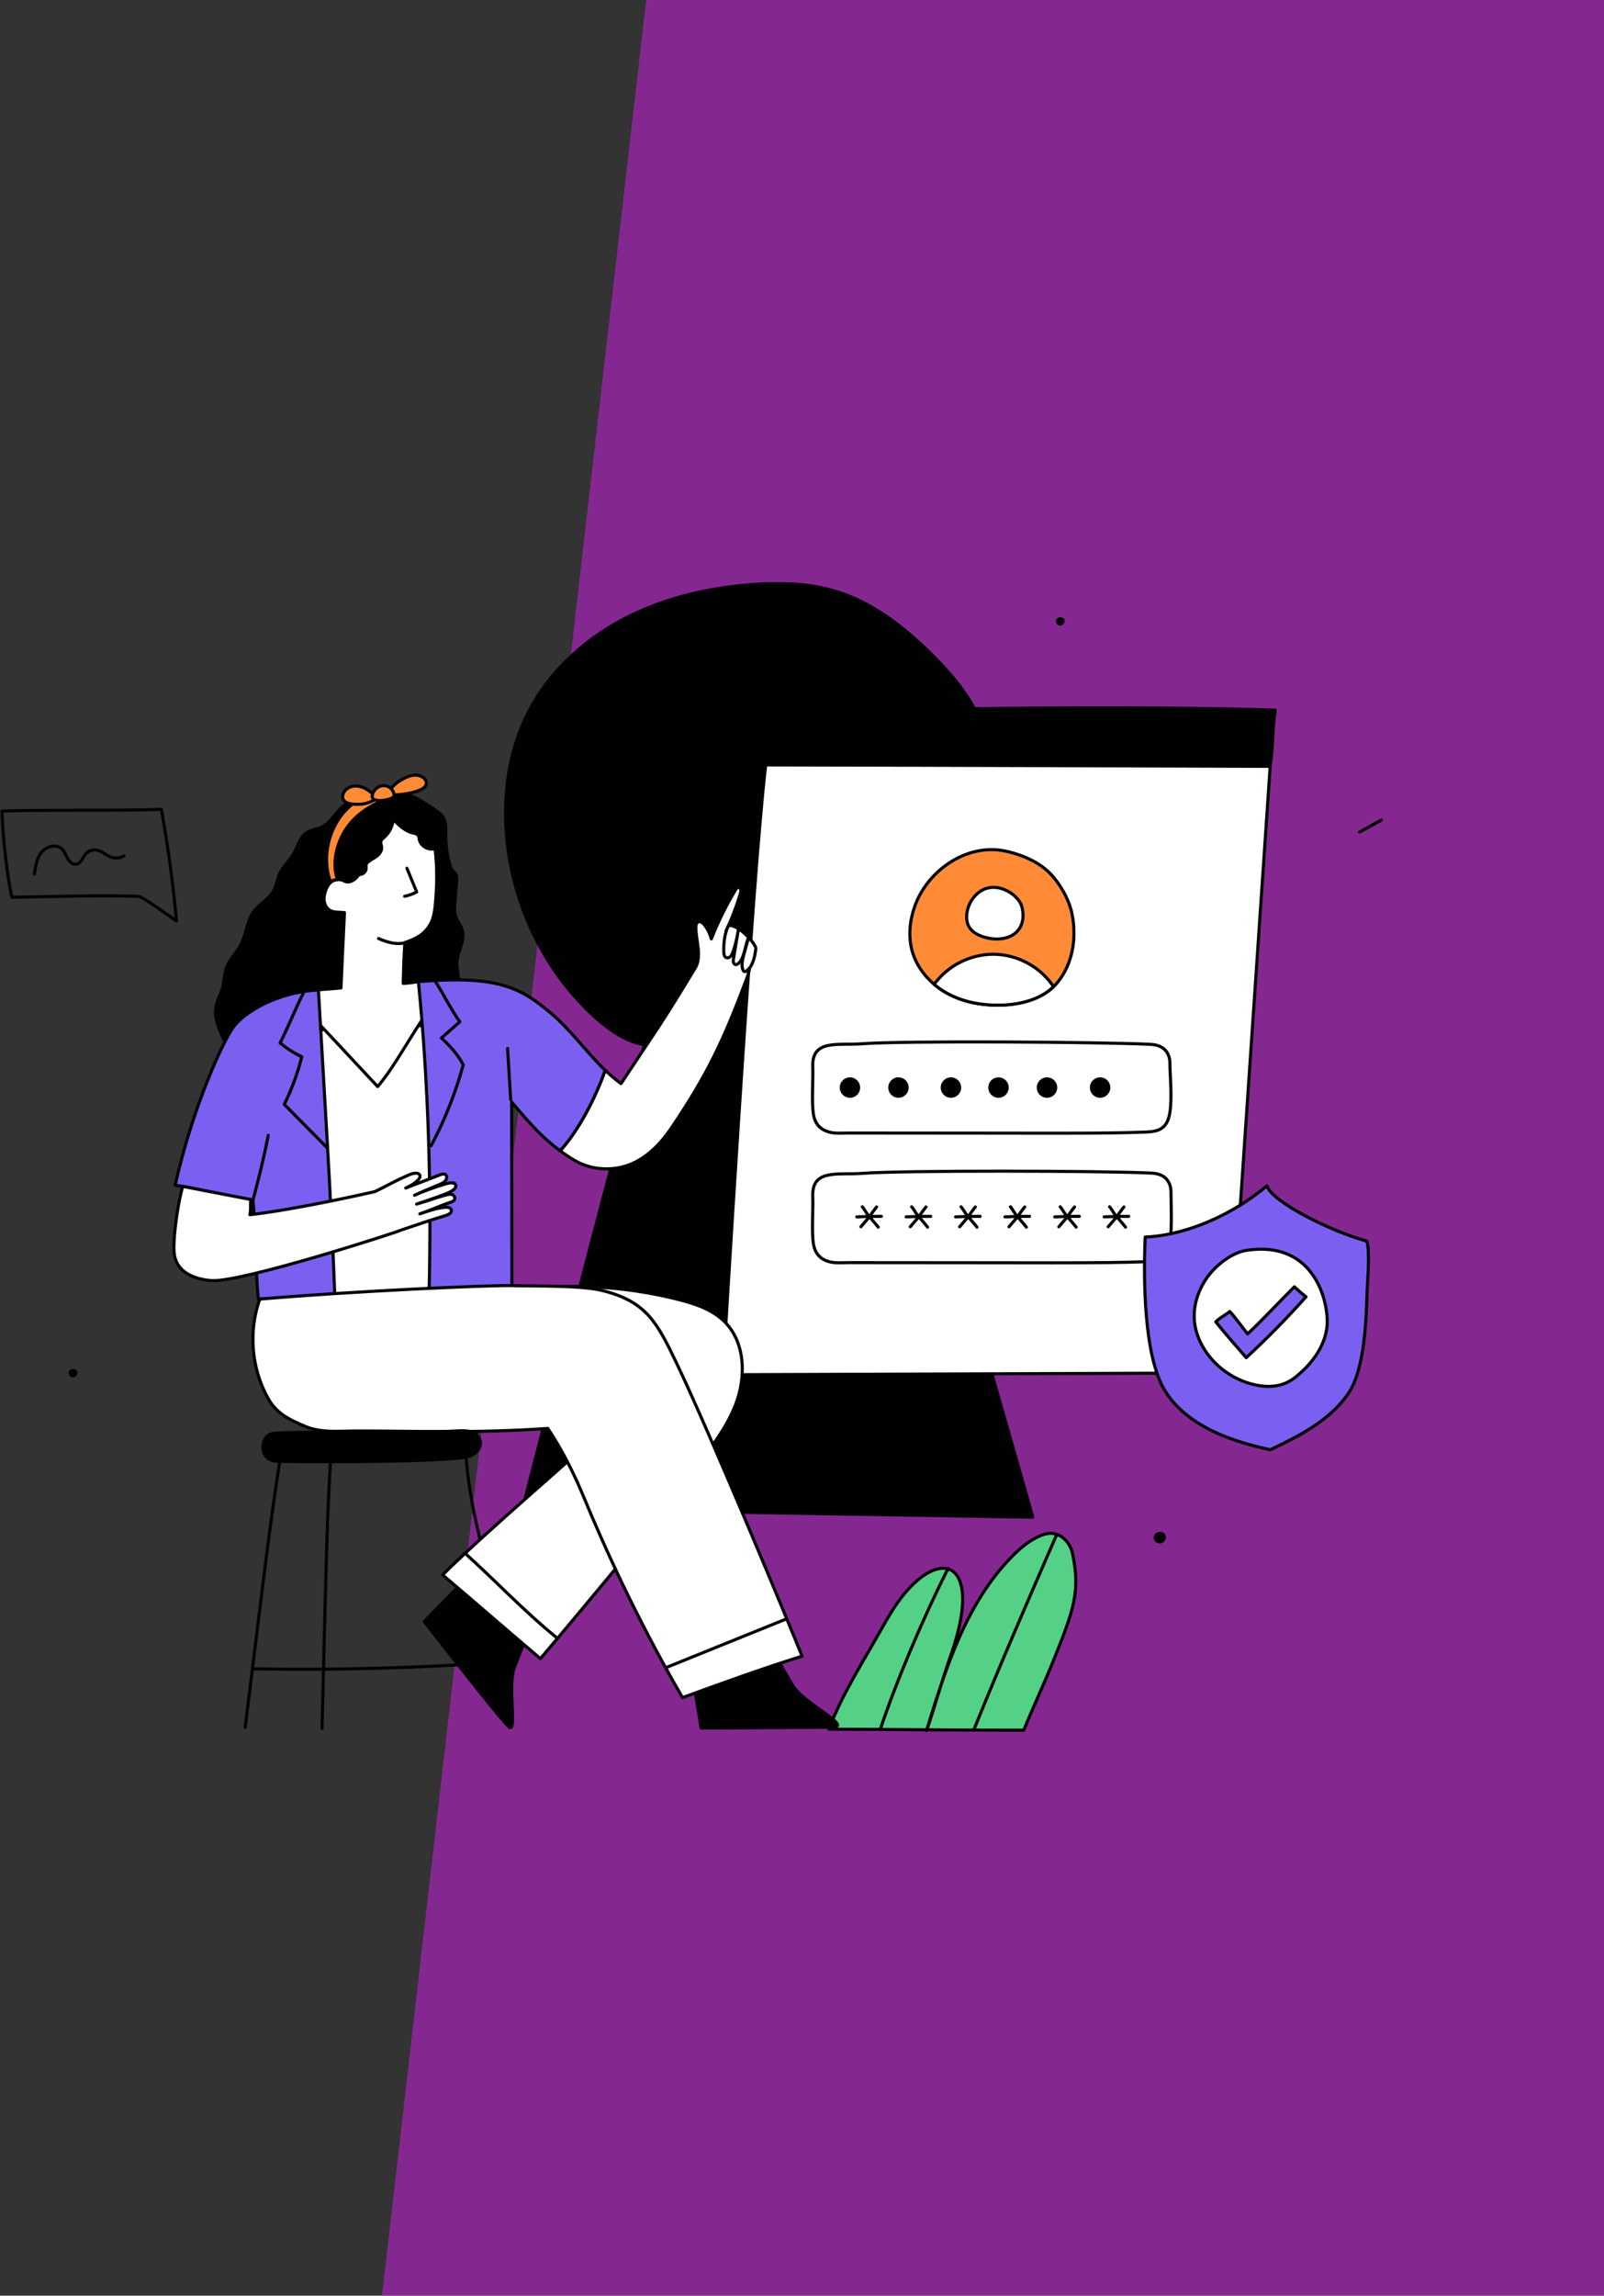 <svg width="781" height="1117" viewBox="0 0 781 1117" fill="none" xmlns="http://www.w3.org/2000/svg">
<rect x="0" y="0" width="781" height="1117" fill="#333333" stroke="none"/>
<path fill-rule="evenodd" clip-rule="evenodd" d="M781 0H314.649L186 1117H781V0Z" fill="#CD1DE4" fill-opacity="0.53"/>
<mask id="mask0_0_1" style="mask-type:luminance" maskUnits="userSpaceOnUse" x="0" y="283" width="674" height="561">
<path d="M673.618 283H0V843.035H673.618V283Z" fill="white"/>
</mask>
<g mask="url(#mask0_0_1)">
<path d="M435.421 505.598C465.466 479.78 480.963 439.931 483.751 400.417C485.002 382.675 483.795 364.268 476.175 348.196C470.722 336.693 462.23 326.899 453.158 317.968C439.959 304.974 424.851 293.227 407.142 287.799C393.995 283.769 379.983 283.404 366.269 284.421C344.439 286.038 322.666 291.17 303.315 301.404C283.965 311.637 267.123 327.185 257.177 346.684C247.503 365.648 244.673 387.642 246.831 408.82C250.13 441.208 265.197 472.442 289.194 494.446C296.262 500.928 304.861 506.885 313.769 508.35C297.415 565.843 254.424 734.068 254.424 734.068L502.878 738.211C502.878 738.211 455.038 569.485 435.423 505.597L435.421 505.598Z" fill="#010101" stroke="#010101" stroke-width="1.5" stroke-linecap="round" stroke-linejoin="round"/>
<path d="M618.452 372.874C620.119 361.487 619.273 356.894 620.94 345.506C525.871 342.515 376.403 346.652 376.403 346.652L372.997 372.52C372.997 372.52 519.107 372.806 618.452 372.874Z" fill="#010101" stroke="#010101" stroke-width="1.5" stroke-linecap="round" stroke-linejoin="round"/>
<path d="M372.839 372.179C365.995 429.372 351.954 668.901 351.954 668.901L598.378 668.02L618.453 372.874C618.453 372.874 411.187 372.179 372.84 372.179H372.839Z" fill="white" stroke="#010101" stroke-width="1.5" stroke-linecap="round" stroke-linejoin="round"/>
<path d="M662.019 404.832C665.572 402.878 669.125 400.924 672.678 398.97" stroke="#010101" stroke-width="1.5" stroke-linecap="round" stroke-linejoin="round"/>
<path d="M515.087 477.805C514.437 478.621 513.736 479.385 512.983 480.099C506.533 486.28 496.999 488.728 487.936 489.034C478.798 489.34 469.453 487.773 461.41 483.426C459.065 482.165 456.834 480.635 454.795 478.889C449.849 474.684 446 469.216 444.215 462.996C442.201 455.972 442.865 448.351 445.234 441.443C451.289 423.701 470.433 410.42 488.84 413.964C494.448 415.047 504.71 418.093 511.502 425.18C516.321 430.214 520.616 437.862 521.98 444.694C524.287 456.202 522.452 468.667 515.084 477.806L515.087 477.805Z" fill="#FF8B37" stroke="#010101" stroke-width="1.5" stroke-linecap="round" stroke-linejoin="round"/>
<path d="M512.983 480.099C506.533 486.28 496.999 488.728 487.936 489.034C478.797 489.34 469.453 487.773 461.41 483.426C459.064 482.165 456.834 480.635 454.794 478.889C455.304 478.291 455.84 477.653 456.414 476.965C463.259 468.783 473.99 463.978 484.66 464.322C495.341 464.654 505.742 470.134 512.052 478.75C512.371 479.196 512.689 479.642 512.982 480.101L512.983 480.099Z" fill="white" stroke="#010101" stroke-width="1.5" stroke-linecap="round" stroke-linejoin="round"/>
<path d="M476.108 434.577C473.315 436.92 471.445 440.3 470.853 443.895C470.458 446.287 470.623 448.856 471.834 450.956C473.407 453.683 476.469 455.201 479.503 456.044C483.661 457.199 488.271 457.332 492.152 455.443C497.658 452.763 499.142 446.85 497.475 440.959C495.808 435.067 484.443 427.585 476.109 434.577H476.108Z" fill="white" stroke="#010101" stroke-width="1.5" stroke-linecap="round" stroke-linejoin="round"/>
<path d="M396.075 542.233C395.114 536.226 395.993 525.19 395.74 519.111C395.173 505.486 408.075 508.758 419.557 507.864C439.359 506.324 535.998 506.956 560.18 508.135C567.814 508.508 569.628 513.491 569.628 517.266C569.628 522.42 570.794 533.899 569.628 541.286C568.419 548.94 564.527 550.557 558.176 550.809C536.008 551.686 507.739 551.278 413.338 551.278C410.05 551.278 406.696 551.678 403.535 550.769C400.375 549.859 396.95 547.705 396.075 542.233Z" fill="white" stroke="#010101" stroke-width="1.5" stroke-linecap="round" stroke-linejoin="round"/>
<path d="M396.075 605.301C395.114 599.294 395.993 588.258 395.74 582.179C395.173 568.554 408.075 571.826 419.557 570.932C439.359 569.392 536.517 569.604 560.698 570.784C568.333 571.157 570.146 576.139 570.146 579.915C570.146 585.069 570.794 596.967 569.628 604.354C568.419 612.008 564.527 613.625 558.176 613.877C536.008 614.754 507.739 614.346 413.338 614.346C410.05 614.346 406.696 614.746 403.535 613.837C400.375 612.927 396.95 610.772 396.075 605.3V605.301Z" fill="white" stroke="#010101" stroke-width="1.5" stroke-linecap="round" stroke-linejoin="round"/>
<path d="M413.846 533.399C416.184 533.399 418.081 531.503 418.081 529.165C418.081 526.827 416.184 524.93 413.846 524.93C411.508 524.93 409.611 526.827 409.611 529.165C409.611 531.503 411.508 533.399 413.846 533.399Z" fill="#010101" stroke="#010101" stroke-width="1.5" stroke-linecap="round" stroke-linejoin="round"/>
<path d="M437.46 533.399C439.798 533.399 441.695 531.503 441.695 529.165C441.695 526.827 439.798 524.93 437.46 524.93C435.122 524.93 433.225 526.827 433.225 529.165C433.225 531.503 435.122 533.399 437.46 533.399Z" fill="#010101" stroke="#010101" stroke-width="1.5" stroke-linecap="round" stroke-linejoin="round"/>
<path d="M463.025 533.399C465.364 533.399 467.26 531.503 467.26 529.165C467.26 526.827 465.364 524.93 463.025 524.93C460.687 524.93 458.791 526.827 458.791 529.165C458.791 531.503 460.687 533.399 463.025 533.399Z" fill="#010101" stroke="#010101" stroke-width="1.5" stroke-linecap="round" stroke-linejoin="round"/>
<path d="M486.174 533.399C488.512 533.399 490.409 531.503 490.409 529.165C490.409 526.827 488.512 524.93 486.174 524.93C483.835 524.93 481.939 526.827 481.939 529.165C481.939 531.503 483.835 533.399 486.174 533.399Z" fill="#010101" stroke="#010101" stroke-width="1.5" stroke-linecap="round" stroke-linejoin="round"/>
<path d="M509.788 533.399C512.126 533.399 514.022 531.503 514.022 529.165C514.022 526.827 512.126 524.93 509.788 524.93C507.449 524.93 505.553 526.827 505.553 529.165C505.553 531.503 507.449 533.399 509.788 533.399Z" fill="#010101" stroke="#010101" stroke-width="1.5" stroke-linecap="round" stroke-linejoin="round"/>
<path d="M535.649 533.399C537.988 533.399 539.884 531.503 539.884 529.165C539.884 526.827 537.988 524.93 535.649 524.93C533.311 524.93 531.415 526.827 531.415 529.165C531.415 531.503 533.311 533.399 535.649 533.399Z" fill="#010101" stroke="#010101" stroke-width="1.5" stroke-linecap="round" stroke-linejoin="round"/>
<path d="M417.186 592.081C421.174 591.9 425.165 591.816 429.156 591.83" stroke="#010101" stroke-width="1.5" stroke-linecap="round" stroke-linejoin="round"/>
<path d="M419.168 596.899C420.577 595.262 421.986 593.625 423.395 591.988C424.785 593.843 426.291 595.329 427.621 597.104" stroke="#010101" stroke-width="1.5" stroke-linecap="round" stroke-linejoin="round"/>
<path d="M419.851 587.177C421.359 588.971 421.727 590.32 423.394 591.987C423.886 591.189 425.516 588.853 426.827 587.244" stroke="#010101" stroke-width="1.5" stroke-linecap="round" stroke-linejoin="round"/>
<path d="M441.229 592.081C445.217 591.9 449.208 591.816 453.199 591.83" stroke="#010101" stroke-width="1.5" stroke-linecap="round" stroke-linejoin="round"/>
<path d="M443.211 596.899C444.62 595.262 446.029 593.625 447.438 591.988C448.828 593.843 450.334 595.329 451.664 597.104" stroke="#010101" stroke-width="1.5" stroke-linecap="round" stroke-linejoin="round"/>
<path d="M443.894 587.177C445.402 588.971 445.77 590.32 447.437 591.987C447.929 591.189 449.559 588.853 450.87 587.244" stroke="#010101" stroke-width="1.5" stroke-linecap="round" stroke-linejoin="round"/>
<path d="M465.272 592.081C469.259 591.9 473.251 591.816 477.242 591.83" stroke="#010101" stroke-width="1.5" stroke-linecap="round" stroke-linejoin="round"/>
<path d="M467.254 596.899C468.663 595.262 470.072 593.625 471.481 591.988C472.871 593.843 474.377 595.329 475.707 597.104" stroke="#010101" stroke-width="1.5" stroke-linecap="round" stroke-linejoin="round"/>
<path d="M467.937 587.177C469.446 588.971 469.813 590.32 471.48 591.987C471.972 591.189 473.603 588.853 474.913 587.244" stroke="#010101" stroke-width="1.5" stroke-linecap="round" stroke-linejoin="round"/>
<path d="M489.315 592.081C493.303 591.9 497.294 591.816 501.286 591.83" stroke="#010101" stroke-width="1.5" stroke-linecap="round" stroke-linejoin="round"/>
<path d="M491.297 596.899C492.706 595.262 494.115 593.625 495.524 591.988C496.914 593.843 498.42 595.329 499.75 597.104" stroke="#010101" stroke-width="1.5" stroke-linecap="round" stroke-linejoin="round"/>
<path d="M491.98 587.177C493.489 588.971 493.856 590.32 495.523 591.987C496.015 591.189 497.646 588.853 498.956 587.244" stroke="#010101" stroke-width="1.5" stroke-linecap="round" stroke-linejoin="round"/>
<path d="M513.568 592.081C517.555 591.9 521.547 591.816 525.538 591.83" stroke="#010101" stroke-width="1.5" stroke-linecap="round" stroke-linejoin="round"/>
<path d="M515.549 596.899C516.958 595.262 518.367 593.625 519.776 591.988C521.165 593.843 522.672 595.329 524.002 597.104" stroke="#010101" stroke-width="1.5" stroke-linecap="round" stroke-linejoin="round"/>
<path d="M516.232 587.177C517.741 588.971 518.109 590.32 519.776 591.987C520.268 591.189 521.898 588.853 523.208 587.244" stroke="#010101" stroke-width="1.5" stroke-linecap="round" stroke-linejoin="round"/>
<path d="M537.611 592.081C541.599 591.9 545.59 591.816 549.581 591.83" stroke="#010101" stroke-width="1.5" stroke-linecap="round" stroke-linejoin="round"/>
<path d="M539.592 596.899C541.001 595.262 542.41 593.625 543.819 591.988C545.208 593.843 546.715 595.329 548.045 597.104" stroke="#010101" stroke-width="1.5" stroke-linecap="round" stroke-linejoin="round"/>
<path d="M540.276 587.177C541.785 588.971 542.152 590.32 543.819 591.987C544.311 591.189 545.942 588.853 547.252 587.244" stroke="#010101" stroke-width="1.5" stroke-linecap="round" stroke-linejoin="round"/>
<path d="M403.565 841.366C410.225 824.118 419.341 810.05 428.423 793.946C432.096 787.434 435.797 780.881 440.605 775.156C459.725 752.405 478.283 761.46 463.195 804.7C457.807 820.142 455.357 829.947 451.119 842.094C460.385 811.822 470.359 780.321 492.444 757.637C496.473 753.5 500.952 749.654 506.251 747.357C508.298 746.47 510.531 745.817 512.741 746.117C517.361 746.745 521.158 751.002 522.142 755.559C526.251 774.59 522.756 783.701 512.015 810.194C508.125 819.794 502.999 830.702 498.476 841.855C459.23 841.855 430.974 841.364 403.565 841.364V841.366Z" fill="#55D087" stroke="#010101" stroke-width="1.5" stroke-linecap="round" stroke-linejoin="round"/>
<path d="M428.625 841.366C437.15 816.131 449.683 786.911 461.626 763.103" stroke="#010101" stroke-width="1.5" stroke-linecap="round" stroke-linejoin="round"/>
<path d="M474.346 841.216C487.294 809.268 500.733 778.171 514.556 746.591" stroke="#010101" stroke-width="1.5" stroke-linecap="round" stroke-linejoin="round"/>
<path d="M228.342 493.964C214.552 486.884 198.319 487.031 182.821 487.34C169.971 487.596 156.775 487.919 144.89 492.813C142.884 493.639 140.854 494.65 139.534 496.373C138.155 498.176 137.733 500.517 137.456 502.77C134.902 523.481 144.817 610.367 150.126 631.345C173.681 630.623 190.352 628.22 213.907 627.497C215.228 627.457 222.827 518.713 228.343 493.965L228.342 493.964Z" fill="white" stroke="#010101" stroke-width="1.5" stroke-linecap="round" stroke-linejoin="round"/>
<path d="M180.636 386.632C175.683 387.888 170.533 389.246 166.68 392.601C163.087 395.73 160.795 400.456 156.477 402.469C154.184 403.538 151.506 403.728 149.385 405.107C145.957 407.336 145.041 411.847 143 415.39C140.995 418.867 137.757 421.573 136.11 425.234C134.932 427.855 134.637 430.832 133.266 433.357C131.027 437.483 126.347 439.692 123.564 443.472C120.172 448.081 120.044 454.333 117.415 459.416C115.401 463.312 111.968 466.414 110.423 470.518C109.189 473.794 109.272 477.418 108.327 480.788C107.425 484.007 105.595 486.953 105.06 490.254C104.296 494.971 106.264 499.656 108.188 504.03C109.004 505.884 109.856 507.79 111.327 509.182C113.758 511.481 117.393 511.932 120.738 511.818C127.881 511.574 134.794 509.318 141.479 506.788C150.8 503.26 160.095 499.113 170.025 498.262C184.061 497.061 198.928 502.464 211.908 496.992C214.507 495.896 216.98 494.341 218.691 492.099C220.206 490.111 221.041 487.701 221.336 485.19C222.794 482.111 223.423 478.643 223.139 475.249C222.949 472.963 222.352 470.705 222.436 468.414C222.636 462.983 226.607 457.747 225.07 452.535C224.404 450.28 222.774 448.425 221.973 446.213C221.068 443.715 221.289 440.969 221.52 438.322C221.786 435.282 222.052 432.242 222.318 429.204C222.446 427.746 222.538 426.145 221.682 424.957C221.223 424.318 220.534 423.874 220.061 423.245C219.625 422.666 219.394 421.962 219.186 421.268C217.698 416.316 216.977 411.134 217.051 405.963C217.088 403.325 217.302 400.535 216.069 398.202C215.025 396.224 213.101 394.893 211.25 393.639C208.453 391.746 204.799 389.505 201.796 387.961C193.842 383.875 182.994 386.029 180.636 386.628V386.632Z" fill="#010101" stroke="#010101" stroke-width="1.5" stroke-linecap="round" stroke-linejoin="round"/>
<path d="M167.653 428.701C165.598 427.52 162.809 427.787 161.017 429.337C159.944 430.264 159.251 431.555 158.73 432.874C158.043 434.614 157.611 436.502 157.85 438.358C158.09 440.214 159.079 442.034 160.705 442.963C162.703 444.104 165.184 443.731 167.726 444.067C167.141 456.473 166.555 468.169 166.019 480.7C160.731 481.249 155.414 481.465 150.126 482.013C150.267 485.368 150.436 489.764 150.46 492.927C161.626 504.872 172.793 516.817 183.889 528.692C192.389 518.756 199.802 503.97 209.937 489.749C209.774 482.685 209.164 484.858 208.109 477.791C203.75 477.186 200.733 478.364 196.314 478.469C196.557 470.968 196.576 467.013 197.15 458.582C202.427 456.856 206.496 454.756 209.339 449.988C211.206 446.86 211.685 443.117 212.013 439.489C212.803 430.734 212.944 421.921 211.828 412.856C208.668 413.919 204.826 411.721 204.141 408.458C203.99 407.744 203.956 406.962 203.511 406.384C202.934 405.638 201.893 405.494 200.975 405.279C197.49 404.465 194.695 401.946 191.422 398.754C191.163 402.094 189.53 405.306 186.986 407.486C186.425 407.966 185.793 408.437 185.537 409.131C185.149 410.186 185.766 411.327 185.827 412.449C185.917 414.098 184.787 415.583 183.473 416.585C182.158 417.586 180.621 418.27 179.338 419.31C178.899 419.667 178.476 420.089 178.315 420.63C178.133 421.237 178.309 421.888 178.286 422.521C178.241 423.778 177.324 424.956 176.116 425.307C175.642 425.445 175.123 425.471 174.705 425.732C174.318 425.975 174.073 426.384 173.788 426.743C172.489 428.381 169.76 429.912 167.653 428.701Z" fill="white" stroke="#010101" stroke-width="1.5" stroke-linecap="round" stroke-linejoin="round"/>
<path d="M125.756 632.001C124.212 615.922 124.697 599.843 123.153 583.764C113.034 582.736 97.581 578.436 85.272 576.659C94.413 536.099 109.811 504.457 113.894 499.373C121.593 489.784 139.079 482.343 155.044 481.687C157.782 529.96 161.228 582.494 163.038 630.828C150.453 631.345 137.867 631.863 125.756 632.002V632.001Z" fill="#7B5FF1" stroke="#010101" stroke-width="1.5" stroke-linecap="round" stroke-linejoin="round"/>
<path d="M365.08 466.142C364.232 460.1 358.985 455.626 353.549 452.856C356.344 446.96 358.697 440.822 360.54 434.534C360.855 433.461 360.806 431.838 359.69 431.757C359.001 431.706 358.499 432.373 358.141 432.964C353.544 440.567 349.595 448.563 346.354 456.835C345.702 454.389 344.566 452.073 343.032 450.059C342.262 449.046 340.965 448.021 339.845 448.626C338.989 449.089 338.824 450.233 338.825 451.207C338.839 457.777 341.767 464.794 338.733 470.623C321.576 498.989 319.669 501.033 302.391 527.241C299.636 525.259 297.087 523.054 294.654 520.723C290.223 533.512 281.731 550.227 272.7 559.909C274.973 561.589 277.392 563.213 280 564.729C287.285 568.963 296.525 569.812 304.583 567.349C313.962 564.484 321.354 557.01 326.849 548.888C344.607 522.635 352.39 505.962 363.57 476.17C364.767 472.978 365.552 469.518 365.078 466.142H365.08Z" fill="white" stroke="#010101" stroke-width="1.5" stroke-linecap="round" stroke-linejoin="round"/>
<path d="M268.278 493.006C254.281 481.285 243.434 474.189 203.724 477.653C208.61 526.824 210.112 578.456 208.95 627.896C221.907 626.766 235.586 626.218 249.258 625.538C249.258 592.992 249.108 566.867 249.108 536.211C254.392 542.198 261.671 551.759 272.703 559.912C281.733 550.229 290.225 533.515 294.656 520.726C285.413 511.873 277.955 501.11 268.28 493.009L268.278 493.006Z" fill="#7B5FF1" stroke="#010101" stroke-width="1.5" stroke-linecap="round" stroke-linejoin="round"/>
<path d="M147.743 483.106C143.603 491.241 140.528 499.311 136.388 507.446C139.588 510.132 143.143 512.396 146.932 514.158C144.953 522.169 142.085 529.96 138.401 537.344C145.435 544.451 152.47 551.558 159.503 558.664" stroke="#010101" stroke-width="1.5" stroke-linecap="round" stroke-linejoin="round"/>
<path d="M225.39 769.638C220.663 774.807 211.321 783.88 206.594 789.05C223.041 809.928 246.041 839.54 248.209 840.488C251.602 841.973 247.116 819.832 250.501 811.132C251.422 808.765 254.539 800.606 255.747 798.372C258.096 794.031 237.719 775.696 225.388 769.638H225.39Z" fill="#010101" stroke="#010101" stroke-width="1.5" stroke-linecap="round" stroke-linejoin="round"/>
<path d="M211.664 477.052C215.683 483.165 219.702 491.407 223.895 497.166C220.907 499.789 217.917 502.413 214.928 505.036C219.039 508.842 222.875 512.945 225.543 518.128C221.822 531.755 216.576 544.967 209.936 557.436" stroke="#010101" stroke-width="1.5" stroke-linecap="round" stroke-linejoin="round"/>
<path d="M248.676 535.111C248.162 526.794 247.649 518.477 247.136 510.16" stroke="#010101" stroke-width="1.5" stroke-linecap="round" stroke-linejoin="round"/>
<path d="M198.116 422.429C199.706 426.29 201.296 430.15 202.885 434.009C201.034 434.968 199.053 435.675 197.014 436.103" stroke="#010101" stroke-width="1.5" stroke-linecap="round" stroke-linejoin="round"/>
<path d="M137.015 706.123C131.647 739.387 129.295 760.594 119.378 840.49" stroke="#010101" stroke-width="1.5" stroke-linecap="round" stroke-linejoin="round"/>
<path d="M161.224 705.582C159.127 739.211 158.855 760.547 156.78 841.028" stroke="#010101" stroke-width="1.5" stroke-linecap="round" stroke-linejoin="round"/>
<path d="M226.71 706.123C229.865 750.501 242.762 763.845 248.21 840.49" stroke="#010101" stroke-width="1.5" stroke-linecap="round" stroke-linejoin="round"/>
<path d="M123.728 812.002C164.229 812.708 204.763 811.585 245.164 808.637" stroke="#010101" stroke-width="1.5" stroke-linecap="round" stroke-linejoin="round"/>
<path d="M184.296 456.639C188.537 458.516 193.338 459.907 197.776 458.554" stroke="#010101" stroke-width="1.5" stroke-linecap="round" stroke-linejoin="round"/>
<path d="M123.251 583.65C126.521 571.191 128.1 565.022 130.618 552.389" stroke="#010101" stroke-width="1.5" stroke-linecap="round" stroke-linejoin="round"/>
<path d="M337.963 820.033C339.099 826.944 340.235 833.856 341.372 840.767C358.692 840.767 398.766 840.408 404.782 840.408C416.421 840.408 391.307 829.132 385.888 819.94C384.598 817.751 380.119 810.255 379.111 807.923C377.153 803.392 350.352 814.094 337.963 820.031V820.033Z" fill="#010101" stroke="#010101" stroke-width="1.5" stroke-linecap="round" stroke-linejoin="round"/>
<path d="M160.87 428.973C156.233 416.145 160.8 402.076 168.324 394.215C173.359 388.955 180.296 385.409 187.565 385C191.453 384.782 195.33 385.435 199.187 385.687C189.23 387.715 179.299 391.559 172.159 398.788C165.018 406.017 160.887 418.432 164.341 427.987C162.252 428.204 161.793 428.426 160.87 428.973Z" fill="#FF8B37" stroke="#010101" stroke-width="1.5" stroke-linecap="round" stroke-linejoin="round"/>
<path d="M189.222 385.84C190.583 382.574 193.611 380.293 196.776 378.711C198.36 377.921 200.046 377.254 201.814 377.153C203.581 377.051 205.451 377.582 206.656 378.88C207.179 379.444 207.572 380.168 207.585 380.939C207.599 381.805 207.129 382.626 206.486 383.208C205.844 383.791 205.044 384.165 204.241 384.487C199.833 386.255 195.015 386.688 190.269 386.899C189.82 386.919 188.814 386.82 189.222 385.84Z" fill="#FF8B37" stroke="#010101" stroke-width="1.5" stroke-linecap="round" stroke-linejoin="round"/>
<path d="M260.238 626.781C283.625 624.642 307.373 626.498 330.143 632.245C338.332 634.31 346.73 637.073 352.73 643.014C362.935 653.119 363.356 669.938 358.193 683.338C353.028 696.738 343.357 707.8 334.919 719.42C325.666 732.164 291.947 772.946 263.135 807.028C244.926 791.587 233.963 781.936 215.509 766.288C235.422 746.377 283.138 705.709 283.281 704.75C283.391 704.006 271.426 646.394 260.238 626.781Z" fill="white" stroke="#010101" stroke-width="1.5" stroke-linecap="round" stroke-linejoin="round"/>
<path d="M226.365 755.696C242.404 770.193 254.678 783.524 271.45 797.167" stroke="#010101" stroke-width="1.5" stroke-linecap="round" stroke-linejoin="round"/>
<path d="M183.678 388.368C182.116 386.809 180.512 385.259 178.624 384.113C176.736 382.967 174.521 382.243 172.326 382.485C170.131 382.727 167.993 384.06 167.157 386.105C166.849 386.862 166.724 387.72 166.963 388.503C167.26 389.481 168.092 390.226 169.026 390.643C169.96 391.06 170.993 391.189 172.011 391.274C175.545 391.57 179.469 391.252 183.678 388.368Z" fill="#FF8B37" stroke="#010101" stroke-width="1.5" stroke-linecap="round" stroke-linejoin="round"/>
<path d="M191.848 386.518C191.607 384.714 190.239 383.13 188.514 382.549C186.79 381.968 184.787 382.376 183.372 383.522C182.269 384.415 181.533 385.724 181.228 387.094C181.066 387.82 181.401 388.611 182.068 388.945C185.301 390.564 190.553 388.491 191.012 388.206C191.488 387.911 191.967 387.414 191.848 386.518Z" fill="#FF8B37" stroke="#010101" stroke-width="1.5" stroke-linecap="round" stroke-linejoin="round"/>
<path d="M126.504 632.093C120.875 647.816 122.404 665.947 130.589 680.504C134.701 687.817 141.009 690.857 148.762 694.069C156.669 697.344 165.547 696.25 174.107 696.25C202.376 696.25 231.224 697.452 266.764 695.022C273.976 705.973 279.469 716.881 284.482 728.996C298.142 762.001 313.888 794.141 332.322 825.989C351.162 819.119 370 812.249 390.54 805.822C382.772 786.667 345.436 696.712 329.453 663.305C319.91 643.359 314.643 633.256 293.317 627.938C282.62 625.271 260.28 625.879 249.26 625.536C238.941 625.215 171.54 628.237 126.506 632.093H126.504Z" fill="white" stroke="#010101" stroke-width="1.5" stroke-linecap="round" stroke-linejoin="round"/>
<path d="M324.31 811.385C343.691 803.549 363.073 795.713 382.456 787.876" stroke="#010101" stroke-width="1.5" stroke-linecap="round" stroke-linejoin="round"/>
<path d="M221.769 696.263C231.385 695.585 232.02 697.976 233.294 699.856C233.933 700.799 234.093 702.017 233.875 703.135C233.435 705.415 231.552 707.204 229.43 708.148C227.307 709.091 224.95 709.33 222.637 709.548C199.816 711.713 138.962 711.258 134.331 710.934C126.056 710.355 126.494 699.49 132.041 697.664C136.759 696.111 205.625 697.398 221.769 696.26V696.263Z" fill="#010101" stroke="#010101" stroke-width="1.5" stroke-linecap="round" stroke-linejoin="round"/>
<path d="M354.688 450.379C352.775 454.209 352.263 459.067 352.417 463.346C352.452 464.329 352.658 465.486 353.546 465.907C354.224 466.23 355.065 465.96 355.612 465.447C356.159 464.933 356.473 464.226 356.752 463.529C357.903 460.654 359.062 455.511 359.499 452.446C358.833 456.404 357.811 462.492 357.145 466.452C357.045 467.043 356.946 467.656 357.103 468.234C357.26 468.813 357.751 469.346 358.35 469.351C358.757 469.355 359.129 469.12 359.443 468.86C362.47 466.357 362.79 459.874 364.433 456.306C363.789 458.903 362.435 463.274 361.835 465.882C361.374 467.885 360.953 470.05 361.763 471.938C361.93 472.327 362.218 472.741 362.641 472.765C362.909 472.78 363.158 472.629 363.377 472.472C366.662 470.119 367.473 465.66 368.021 461.657C368.33 459.4 359.242 449.372 354.687 450.38L354.688 450.379Z" fill="white" stroke="#010101" stroke-width="1.5" stroke-linecap="round" stroke-linejoin="round"/>
<path d="M85.932 448.198C84.342 430.426 81.926 412.728 78.574 393.799C52.749 394.648 24.009 393.88 0.941 394.638C1.372 407.055 3.218 424.405 5.747 436.57C24.231 436.317 48.759 435.469 67.233 436.103C69.422 436.178 82.965 446.099 85.932 448.198Z" stroke="#010101" stroke-width="1.5" stroke-linecap="round" stroke-linejoin="round"/>
<path d="M16.775 425.232C17.281 421.504 17.874 417.568 20.254 414.654C22.634 411.74 27.452 410.478 30.172 413.077C31.481 414.328 32.03 416.153 32.921 417.73C33.812 419.308 35.422 420.795 37.205 420.473C39.475 420.061 40.221 417.241 41.737 415.501C43.043 414.003 45.162 413.26 47.119 413.615C49.743 414.092 51.727 416.292 54.257 417.138C56.28 417.814 58.598 417.541 60.409 416.414" stroke="#010101" stroke-width="1.5" stroke-linecap="round" stroke-linejoin="round"/>
<path d="M665.542 603.89C647.66 599.033 619.139 584.65 616.891 576.968C596.814 593.781 573.494 601.363 557.601 601.886C556.641 623.851 557.219 658.156 566.218 674.896C572.419 686.433 584.133 694.066 596.314 698.884C603.595 701.765 611.203 703.818 618.533 705.407C632.857 698.56 647.779 691.006 656.625 677.822C664.607 665.927 665.209 641.837 665.692 627.519C665.861 622.543 667.145 609.456 665.542 603.888V603.89Z" fill="#7B5FF1" stroke="#010101" stroke-width="1.5" stroke-linecap="round" stroke-linejoin="round"/>
<path d="M607.655 608.258C601.754 609.074 596.432 612.473 592.117 616.579C584.622 623.71 580.176 634.357 581.793 644.575C582.498 649.029 584.298 653.274 586.758 657.055C592.569 665.987 602.215 672.328 612.716 674.13C624.874 676.216 630.5 670.326 633.172 667.999C640.251 661.833 646.516 652.484 646.241 642.31C645.896 629.53 637.875 604.082 607.655 608.26V608.258Z" fill="white" stroke="#010101" stroke-width="1.5" stroke-linecap="round" stroke-linejoin="round"/>
<path d="M635.911 630.978C626.69 641.315 616.967 651.205 606.791 660.602C601.671 654.726 596.552 648.849 591.974 643.172C594.07 641.011 596.18 640.191 598.799 638.121C601.585 641.153 604.386 645.154 607.469 649.015C615.111 641.886 621.148 635.17 630.206 626.112C632.085 627.787 633.964 629.462 635.911 630.978Z" fill="#7B5FF1" stroke="#010101" stroke-width="1.5" stroke-linecap="round" stroke-linejoin="round"/>
<path d="M34.985 666.951C34.305 667.165 33.966 668.066 34.296 668.698C34.626 669.331 35.505 669.582 36.144 669.264C36.777 668.949 37.106 668.105 36.805 667.464C36.504 666.824 35.668 666.737 34.985 666.951Z" fill="#010101" stroke="#010101" stroke-width="1.5" stroke-linecap="round" stroke-linejoin="round"/>
<path d="M563.809 746.26C562.714 746.604 562.169 748.054 562.7 749.072C563.231 750.09 564.644 750.494 565.672 749.982C566.691 749.473 567.222 748.117 566.735 747.086C566.248 746.056 564.908 745.915 563.809 746.26Z" fill="#010101" stroke="#010101" stroke-width="1.5" stroke-linecap="round" stroke-linejoin="round"/>
<path d="M220.133 581.226C219.11 580.891 217.937 581.205 216.84 581.518C210.996 583.188 208.69 584.18 202.85 585.863C208.636 583.955 210.947 583.137 213.364 582.253C217.583 580.706 222.94 579.062 221.751 576.212C221.102 575.098 218.542 575.57 217.216 575.965C211.052 577.804 205.615 579.854 201.825 581.581C204.262 580.388 209.801 578.065 213.95 576.338C214.997 575.902 216.095 575.429 216.837 574.546C217.58 573.661 217.789 572.231 216.979 571.577C216.188 570.939 214.947 571.326 213.919 571.736C207.105 574.451 203.37 575.784 197.552 578.052C202.784 575.689 204.841 573.193 204.489 572.017C203.897 570.026 200.675 570.981 199.159 571.641C191.056 575.166 188.633 576.896 182.572 579.775C164.642 583.863 136.709 589.479 121.669 591.022C122.344 587.971 121.763 586.433 122.143 583.648C107.115 580.745 100.082 579.395 88.947 577.245C86.805 584.952 85.195 596.15 84.757 604.137C84.573 607.496 84.566 610.998 85.973 614.055C88.78 620.158 96.211 622.574 102.911 623.074C117.467 624.159 195.16 598.979 195.781 598.346C202.77 595.993 209.724 593.609 216.939 591.438C218.225 591.05 219.964 590.245 219.796 588.948C219.609 587.505 217.874 587.283 216.454 587.446C211.676 587.996 209.093 589.1 204.422 590.599C210.828 588.44 212.984 587.121 219.39 584.964C220.082 584.73 220.837 584.448 221.236 583.819C221.863 582.831 221.157 581.559 220.134 581.224L220.133 581.226Z" fill="white" stroke="#010101" stroke-width="1.5" stroke-linecap="round" stroke-linejoin="round"/>
<path d="M515.676 301.157C514.995 301.37 514.656 302.271 514.986 302.904C515.317 303.536 516.195 303.787 516.834 303.47C517.468 303.155 517.797 302.31 517.495 301.67C517.194 301.03 516.36 300.942 515.677 301.157H515.676Z" fill="#010101" stroke="#010101" stroke-width="1.5" stroke-linecap="round" stroke-linejoin="round"/>
</g>
</svg>
